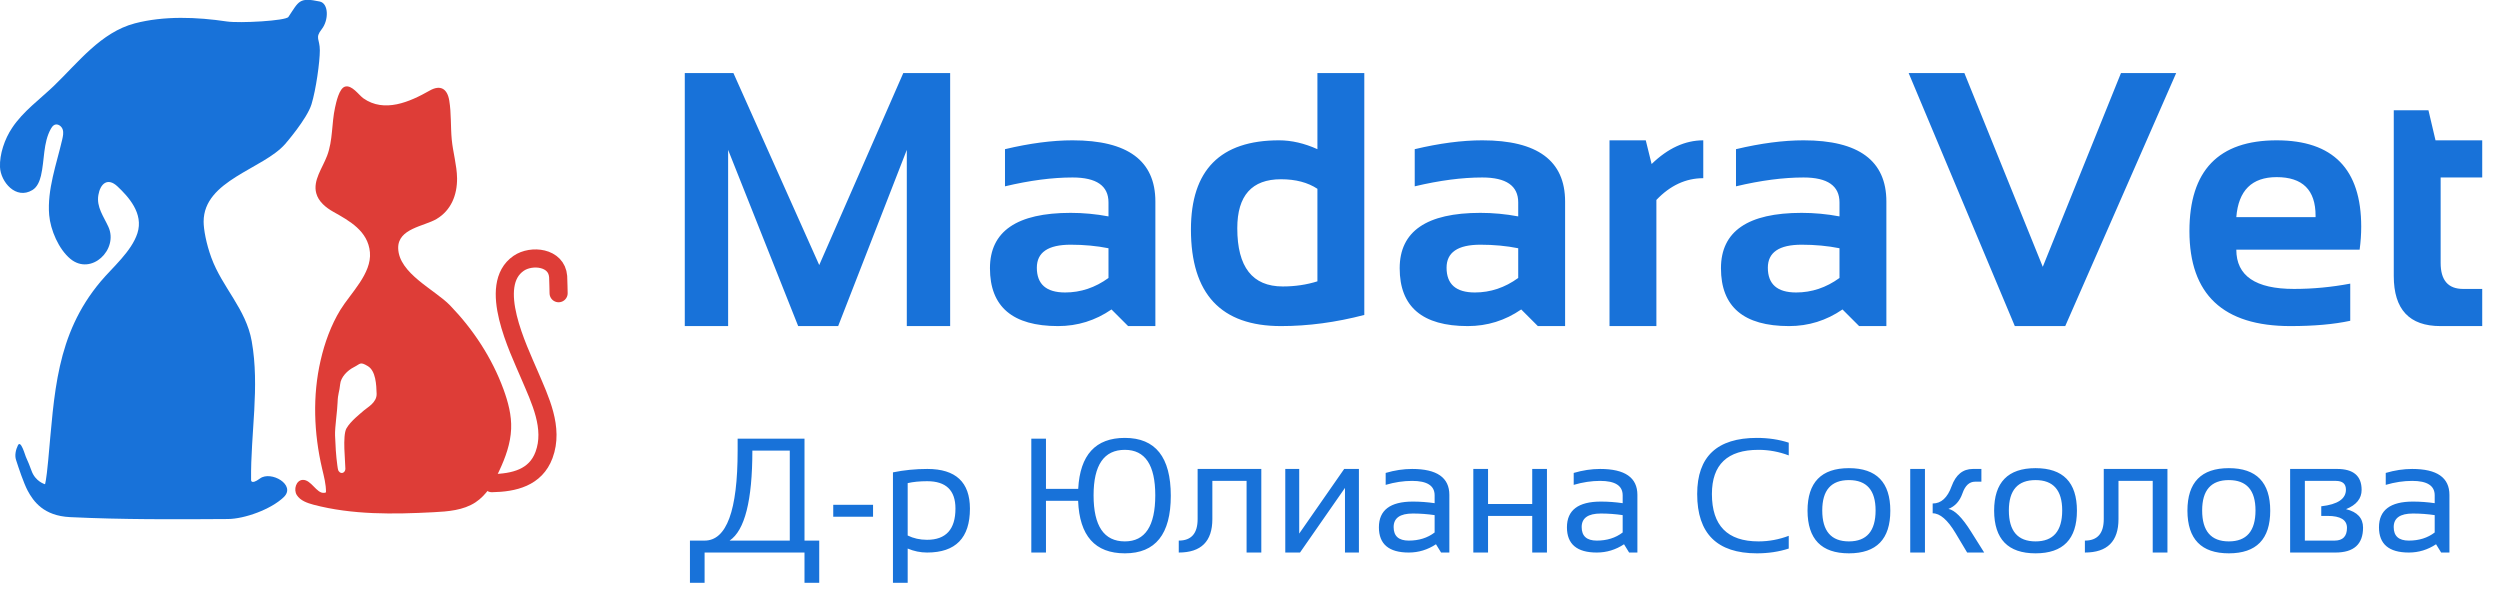 <svg width="276" height="65" viewBox="0 0 276 65" fill="none" xmlns="http://www.w3.org/2000/svg">
<g clip-path="url(#clip0_14_2)">
<path d="M5.91 13.85C5.91 13.85 6 13.79 6.05 13.77C6.4 13.64 6.8 13.93 6.92 14.29C7.04 14.65 6.95 15.04 6.87 15.4C6.25 18.09 5.19 20.95 5.43 23.74C5.57 25.39 6.48 27.51 7.77 28.58C10.07 30.48 13.1 27.55 11.97 25.05C11.46 23.92 10.63 22.86 10.86 21.53C11.07 20.29 11.87 19.55 12.97 20.58C14.17 21.71 15.88 23.56 15.17 25.75C14.52 27.76 12.43 29.51 11.11 31.08C6.15 36.99 6.01 43.5 5.32 50.84C5.11 53.11 4.97 53.46 4.97 53.46C4.97 53.46 3.91 53.18 3.48 51.97C3.3 51.46 3.09 50.95 2.86 50.45C2.77 50.26 2.3 48.52 1.98 49.16C1.75 49.63 1.6 50.25 1.77 50.77C2.06 51.68 2.61 53.32 3.05 54.16C3.69 55.36 4.82 56.95 7.73 57.09C13.56 57.37 19.32 57.34 25.15 57.3C27 57.29 29.93 56.23 31.33 54.88C32.72 53.53 29.91 51.94 28.71 52.82C27.65 53.6 27.72 52.96 27.72 52.96C27.66 47.87 28.69 42.74 27.79 37.67C27.16 34.1 24.53 31.73 23.33 28.44C22.76 26.88 22.48 25.32 22.48 24.47C22.48 19.9 29.05 18.68 31.48 15.9C31.48 15.9 33.89 13.14 34.39 11.51C34.89 9.88 35.31 6.83 35.31 5.56C35.31 4.29 34.74 4.21 35.52 3.22C36.3 2.23 36.3 0.39 35.31 0.17C33.01 -0.32 33.01 0.12 31.84 1.87C31.56 2.3 26.45 2.58 25.04 2.37C21.74 1.88 18.13 1.73 14.88 2.58C11.14 3.57 8.66 6.87 5.98 9.45C4.47 10.91 2.53 12.3 1.33 14.13C0.52 15.33 -0.06 17.03 -1.05021e-05 18.45C0.07 20.07 1.75 22.09 3.58 20.98C4.11 20.66 4.37 20.02 4.52 19.41C4.93 17.68 4.75 15.78 5.61 14.23C5.69 14.09 5.79 13.94 5.92 13.84L5.91 13.85Z" fill="#1872D9"/>
<path d="M35.78 54.41C35.85 54.41 35.92 54.39 35.99 54.35C36 53.46 35.76 52.59 35.56 51.73C34.65 47.83 34.49 43.69 35.4 39.77C35.84 37.85 36.54 35.91 37.57 34.22C38.71 32.36 41.05 30.2 40.84 27.85C40.63 25.5 38.57 24.38 36.81 23.39C35.97 22.92 35.15 22.25 34.91 21.32C34.54 19.91 35.59 18.57 36.11 17.2C36.76 15.49 36.6 13.63 36.99 11.87C37.11 11.32 37.44 9.74 38.1 9.56C38.86 9.36 39.59 10.47 40.11 10.85C42.43 12.49 45.24 11.25 47.42 10.01C48.64 9.31 49.39 9.81 49.6 11.11C49.83 12.52 49.74 13.96 49.87 15.38C50 16.8 50.44 18.22 50.46 19.68C50.48 21.51 49.81 23.22 48.19 24.18C46.82 24.99 43.92 25.22 43.96 27.4C44.02 30.19 48 31.97 49.69 33.72C52.25 36.37 54.32 39.52 55.59 42.99C56.1 44.39 56.49 45.85 56.43 47.34C56.37 48.96 55.8 50.52 55.11 51.99C54.49 53.32 53.72 54.65 52.49 55.46C51.15 56.34 49.46 56.47 47.86 56.55C43.42 56.78 38.91 56.85 34.61 55.72C33.91 55.53 33.16 55.27 32.77 54.66C32.38 54.05 32.69 53.01 33.42 52.98C34.36 52.94 34.94 54.49 35.77 54.41H35.78ZM37.41 52.02C37.41 52.02 37.47 52.11 37.51 52.14C37.79 52.35 38.13 52.11 38.13 51.75C38.13 50.97 37.79 48.1 38.25 47.29C38.71 46.48 39.84 45.62 40.18 45.31C40.52 45 41.61 44.46 41.58 43.47C41.55 42.48 41.49 40.95 40.61 40.42C39.73 39.89 39.8 40.17 39.08 40.53C38.36 40.89 37.62 41.63 37.55 42.44C37.48 43.25 37.3 43.43 37.27 44.42C37.24 45.41 36.96 47.15 36.99 48.07C37.03 49.17 37.09 50.28 37.24 51.37C37.27 51.55 37.29 51.84 37.39 52.03L37.41 52.02Z" fill="#DE3D37"/>
<path d="M54.3 53.34C56.74 53.3 59.13 52.74 60.06 50.23C61.17 47.24 59.62 44.13 58.46 41.4C57.23 38.5 53.74 31.49 57.26 29.07C58.67 28.1 61.45 28.37 61.62 30.53C61.64 30.85 61.67 32.37 61.67 32.37" stroke="#DE3D37" stroke-width="2" stroke-miterlimit="10" stroke-linecap="round"/>
</g>
<path d="M75.6 36V8.07H80.971L90.443 29.262L99.721 8.07H104.897V36H100.111V16.547L92.533 36H88.119L80.385 16.547V36H75.6ZM109.291 29.613C109.291 25.538 112.26 23.5 118.197 23.5C119.591 23.5 120.984 23.63 122.377 23.891V22.348C122.377 20.512 121.055 19.594 118.412 19.594C116.173 19.594 113.686 19.919 110.951 20.57V16.469C113.686 15.818 116.173 15.492 118.412 15.492C124.506 15.492 127.553 17.745 127.553 22.25V36H124.545L122.709 34.164C120.925 35.388 118.959 36 116.811 36C111.798 36 109.291 33.871 109.291 29.613ZM122.377 27.406C121.075 27.146 119.682 27.016 118.197 27.016C115.71 27.016 114.467 27.862 114.467 29.555C114.467 31.378 115.509 32.289 117.592 32.289C119.311 32.289 120.906 31.755 122.377 30.688V27.406ZM145.443 20.844C144.376 20.141 143.035 19.789 141.42 19.789C138.204 19.789 136.596 21.592 136.596 25.199C136.596 29.483 138.269 31.625 141.615 31.625C142.969 31.625 144.246 31.436 145.443 31.059V20.844ZM150.619 34.77C147.481 35.59 144.415 36 141.42 36C134.792 36 131.479 32.445 131.479 25.336C131.479 18.773 134.721 15.492 141.205 15.492C142.585 15.492 143.998 15.818 145.443 16.469V8.07H150.619V34.77ZM154.525 29.613C154.525 25.538 157.494 23.5 163.432 23.5C164.825 23.5 166.218 23.63 167.611 23.891V22.348C167.611 20.512 166.29 19.594 163.647 19.594C161.407 19.594 158.92 19.919 156.186 20.57V16.469C158.92 15.818 161.407 15.492 163.647 15.492C169.74 15.492 172.787 17.745 172.787 22.25V36H169.779L167.943 34.164C166.16 35.388 164.193 36 162.045 36C157.032 36 154.525 33.871 154.525 29.613ZM167.611 27.406C166.309 27.146 164.916 27.016 163.432 27.016C160.945 27.016 159.701 27.862 159.701 29.555C159.701 31.378 160.743 32.289 162.826 32.289C164.545 32.289 166.14 31.755 167.611 30.688V27.406ZM177.69 36V15.492H181.693L182.338 18.109C184.135 16.365 186.036 15.492 188.041 15.492V19.672C186.114 19.672 184.389 20.473 182.865 22.074V36H177.69ZM189.994 29.613C189.994 25.538 192.963 23.5 198.9 23.5C200.294 23.5 201.687 23.63 203.08 23.891V22.348C203.08 20.512 201.759 19.594 199.115 19.594C196.876 19.594 194.389 19.919 191.654 20.57V16.469C194.389 15.818 196.876 15.492 199.115 15.492C205.209 15.492 208.256 17.745 208.256 22.25V36H205.248L203.412 34.164C201.628 35.388 199.662 36 197.514 36C192.501 36 189.994 33.871 189.994 29.613ZM203.08 27.406C201.778 27.146 200.385 27.016 198.9 27.016C196.413 27.016 195.17 27.862 195.17 29.555C195.17 31.378 196.212 32.289 198.295 32.289C200.014 32.289 201.609 31.755 203.08 30.688V27.406ZM240.248 8.07L228.002 36H222.436L210.717 8.07H216.869L225.522 29.457L234.154 8.07H240.248ZM251.342 15.492C257.566 15.492 260.678 18.669 260.678 25.023C260.678 25.87 260.619 26.716 260.502 27.562H246.889C246.889 30.453 249.011 31.898 253.256 31.898C255.326 31.898 257.397 31.703 259.467 31.312V35.414C257.657 35.805 255.456 36 252.865 36C245.43 36 241.713 32.504 241.713 25.512C241.713 18.832 244.923 15.492 251.342 15.492ZM246.889 23.969H255.639V23.812C255.639 20.974 254.206 19.555 251.342 19.555C248.607 19.555 247.123 21.026 246.889 23.969ZM264.272 12.172H268.1L268.881 15.492H274.037V19.594H269.447V29.027C269.447 30.941 270.274 31.898 271.928 31.898H274.037V36H269.428C265.99 36 264.272 34.158 264.272 30.473V12.172Z" fill="#1872D9"/>
<path d="M80.547 59.682H87.192V49.75H83.061C83.061 55.252 82.223 58.562 80.547 59.682ZM76.17 64.34V59.682H77.787C80.219 59.682 81.435 56.371 81.435 49.75V48.432H88.817V59.682H90.443V64.34H88.817V61H77.787V64.34H76.17ZM96.385 55.727V57.045H91.99V55.727H96.385ZM100.208 59.119C100.847 59.435 101.559 59.594 102.344 59.594C104.436 59.594 105.482 58.442 105.482 56.14C105.482 54.13 104.441 53.125 102.361 53.125C101.541 53.125 100.823 53.195 100.208 53.336V59.119ZM98.582 52.149C99.807 51.898 101.072 51.772 102.379 51.772C105.514 51.772 107.081 53.233 107.081 56.157C107.081 59.386 105.505 61 102.353 61C101.614 61 100.899 60.853 100.208 60.56V64.34H98.582V52.149ZM113.857 61V48.432H115.475V53.969H119.034C119.233 50.219 120.95 48.344 124.185 48.344C127.565 48.344 129.256 50.474 129.256 54.733C129.256 58.97 127.565 61.088 124.185 61.088C120.892 61.088 119.172 59.154 119.025 55.287H115.475V61H113.857ZM124.185 59.77C126.423 59.77 127.542 58.073 127.542 54.681C127.542 51.335 126.423 49.662 124.185 49.662C121.882 49.662 120.731 51.335 120.731 54.681C120.731 58.073 121.882 59.77 124.185 59.77ZM130.135 59.682C131.523 59.682 132.218 58.891 132.218 57.309V51.772H139.249V61H137.623V53.09H133.844V57.309C133.844 59.77 132.607 61 130.135 61V59.682ZM148.486 61V53.863L143.521 61H141.895V51.772H143.433V58.908L148.398 51.772H150.024V61H148.486ZM152.231 58.214C152.231 56.321 153.479 55.375 155.975 55.375C156.777 55.375 157.58 55.434 158.383 55.551V54.681C158.383 53.62 157.554 53.09 155.896 53.09C154.946 53.09 153.974 53.236 152.978 53.529V52.211C153.974 51.918 154.946 51.772 155.896 51.772C158.638 51.772 160.009 52.727 160.009 54.637V61H159.095L158.532 60.086C157.612 60.695 156.61 61 155.526 61C153.329 61 152.231 60.071 152.231 58.214ZM155.975 56.693C154.563 56.693 153.857 57.191 153.857 58.188C153.857 59.184 154.413 59.682 155.526 59.682C156.651 59.682 157.604 59.383 158.383 58.785V56.869C157.58 56.752 156.777 56.693 155.975 56.693ZM162.654 61V51.772H164.28V55.639H169.158V51.772H170.784V61H169.158V56.957H164.28V61H162.654ZM172.99 58.214C172.99 56.321 174.238 55.375 176.734 55.375C177.537 55.375 178.34 55.434 179.143 55.551V54.681C179.143 53.62 178.314 53.09 176.655 53.09C175.706 53.09 174.733 53.236 173.737 53.529V52.211C174.733 51.918 175.706 51.772 176.655 51.772C179.398 51.772 180.769 52.727 180.769 54.637V61H179.855L179.292 60.086C178.372 60.695 177.37 61 176.286 61C174.089 61 172.99 60.071 172.99 58.214ZM176.734 56.693C175.322 56.693 174.616 57.191 174.616 58.188C174.616 59.184 175.173 59.682 176.286 59.682C177.411 59.682 178.363 59.383 179.143 58.785V56.869C178.34 56.752 177.537 56.693 176.734 56.693ZM197.477 60.56C196.393 60.912 195.221 61.088 193.961 61.088C189.566 61.088 187.369 58.905 187.369 54.54C187.369 50.409 189.566 48.344 193.961 48.344C195.221 48.344 196.393 48.52 197.477 48.871V50.277C196.393 49.867 195.279 49.662 194.137 49.662C190.709 49.662 188.995 51.288 188.995 54.54C188.995 58.026 190.709 59.77 194.137 59.77C195.279 59.77 196.393 59.565 197.477 59.154V60.56ZM199.551 56.386C199.551 53.251 201.074 51.684 204.121 51.684C207.168 51.684 208.691 53.251 208.691 56.386C208.691 59.52 207.168 61.088 204.121 61.088C201.086 61.088 199.563 59.52 199.551 56.386ZM201.177 56.351C201.177 58.63 202.158 59.77 204.121 59.77C206.084 59.77 207.065 58.63 207.065 56.351C207.065 54.118 206.084 53.002 204.121 53.002C202.158 53.002 201.177 54.118 201.177 56.351ZM217.173 61L215.881 58.838C215.014 57.391 214.176 56.667 213.367 56.667V55.586C214.305 55.586 215.002 54.95 215.459 53.679C215.922 52.407 216.704 51.772 217.806 51.772H218.746V53.178H218.052C217.419 53.178 216.953 53.608 216.654 54.47C216.356 55.325 215.84 55.897 215.107 56.184C215.799 56.307 216.628 57.139 217.595 58.68L219.054 61H217.173ZM212.515 51.772V61H210.889V51.772H212.515ZM220.152 56.386C220.152 53.251 221.676 51.684 224.723 51.684C227.77 51.684 229.293 53.251 229.293 56.386C229.293 59.52 227.77 61.088 224.723 61.088C221.688 61.088 220.164 59.52 220.152 56.386ZM221.778 56.351C221.778 58.63 222.76 59.77 224.723 59.77C226.686 59.77 227.667 58.63 227.667 56.351C227.667 54.118 226.686 53.002 224.723 53.002C222.76 53.002 221.778 54.118 221.778 56.351ZM230.172 59.682C231.561 59.682 232.255 58.891 232.255 57.309V51.772H239.286V61H237.66V53.09H233.881V57.309C233.881 59.77 232.645 61 230.172 61V59.682ZM241.492 56.386C241.492 53.251 243.016 51.684 246.063 51.684C249.109 51.684 250.633 53.251 250.633 56.386C250.633 59.52 249.109 61.088 246.063 61.088C243.027 61.088 241.504 59.52 241.492 56.386ZM243.118 56.351C243.118 58.63 244.1 59.77 246.063 59.77C248.025 59.77 249.007 58.63 249.007 56.351C249.007 54.118 248.025 53.002 246.063 53.002C244.1 53.002 243.118 54.118 243.118 56.351ZM257.734 59.682C258.648 59.682 259.106 59.213 259.106 58.275C259.106 57.397 258.394 56.957 256.97 56.957H256.267V55.894C258.083 55.688 258.991 55.076 258.991 54.057C258.991 53.412 258.616 53.09 257.866 53.09H254.456V59.682H257.734ZM252.83 61V51.772H258.016C259.82 51.772 260.723 52.542 260.723 54.083C260.723 55.038 260.148 55.747 259 56.21C260.254 56.52 260.881 57.2 260.881 58.249C260.881 60.083 259.864 61 257.831 61H252.83ZM262.639 58.214C262.639 56.321 263.887 55.375 266.383 55.375C267.186 55.375 267.988 55.434 268.791 55.551V54.681C268.791 53.62 267.962 53.09 266.304 53.09C265.355 53.09 264.382 53.236 263.386 53.529V52.211C264.382 51.918 265.355 51.772 266.304 51.772C269.046 51.772 270.417 52.727 270.417 54.637V61H269.503L268.94 60.086C268.021 60.695 267.019 61 265.935 61C263.737 61 262.639 60.071 262.639 58.214ZM266.383 56.693C264.971 56.693 264.265 57.191 264.265 58.188C264.265 59.184 264.821 59.682 265.935 59.682C267.06 59.682 268.012 59.383 268.791 58.785V56.869C267.988 56.752 267.186 56.693 266.383 56.693Z" fill="#1872D9"/>
<defs>
<clipPath id="clip0_14_2">
<rect width="62.67" height="57.35" fill="white"/>
</clipPath>
</defs>
</svg>
